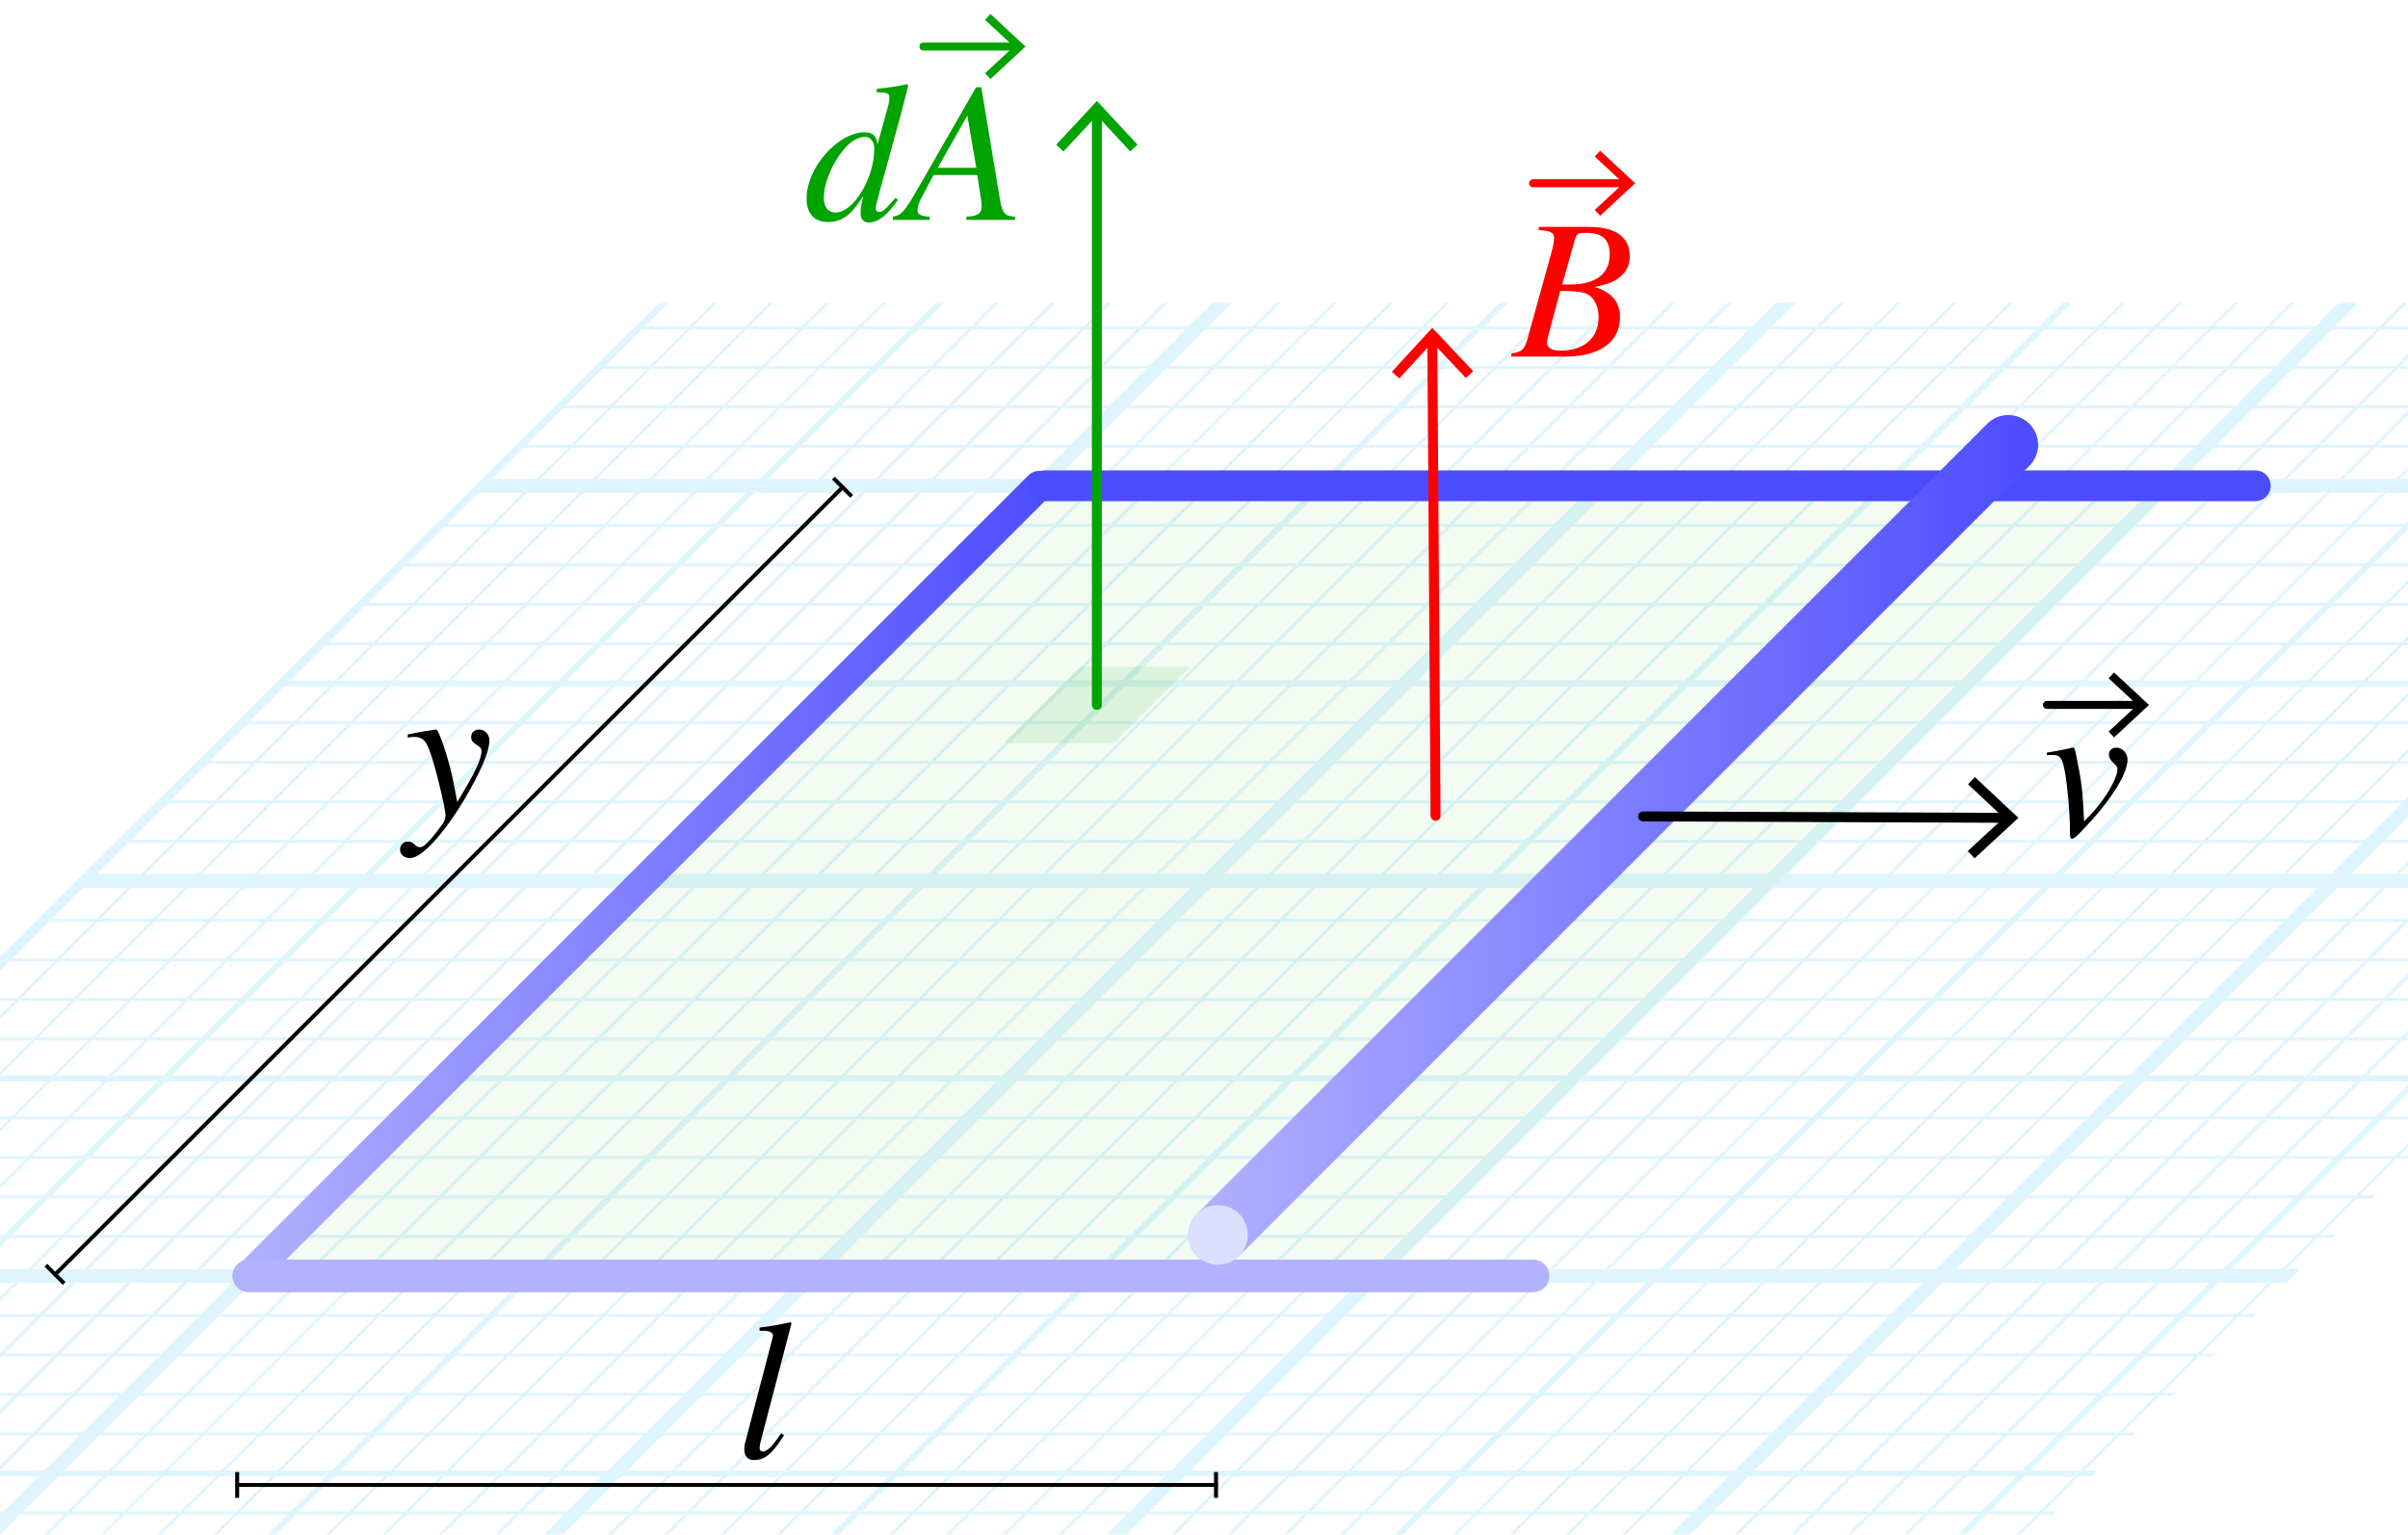 <?xml version="1.0" encoding="utf-8"?>
<!-- Generator: Adobe Illustrator 26.0.1, SVG Export Plug-In . SVG Version: 6.00 Build 0)  -->
<svg version="1.1" xmlns="http://www.w3.org/2000/svg" xmlns:xlink="http://www.w3.org/1999/xlink" x="0px" y="0px"
	 viewBox="0 0 121.147 77.227" enable-background="new 0 0 121.147 77.227" xml:space="preserve">
<g id="Graph_paper_slanted" opacity="0.5">
	<g id="Clipped_grid_00000003068028900943026870000011536296927355263674_">
		<defs>
			<polygon id="SVGID_1_" points="82.227,97.104 -49.356,97.104 33.191,15.239 164.773,15.239 			"/>
		</defs>
		<clipPath id="SVGID_00000143614902676653276510000003830419074350331581_">
			<use xlink:href="#SVGID_1_"  overflow="visible"/>
		</clipPath>
		
			<g id="Grid_00000142891597197125820610000009767860333217090727_" opacity="0.25" clip-path="url(#SVGID_00000143614902676653276510000003830419074350331581_)">
			<g id="Horizontal_1_mm_00000151508609497893311650000018408800186222605470_">
				
					<line fill="none" stroke="#00ABEB" stroke-width="0.15" stroke-miterlimit="10" x1="4.928" y1="-13.324" x2="231.769" y2="-13.324"/>
				
					<line fill="none" stroke="#00ABEB" stroke-width="0.15" stroke-miterlimit="10" x1="6.916" y1="-15.312" x2="233.757" y2="-15.312"/>
				
					<line fill="none" stroke="#00ABEB" stroke-width="0.15" stroke-miterlimit="10" x1="-112.361" y1="103.964" x2="114.48" y2="103.964"/>
				
					<line fill="none" stroke="#00ABEB" stroke-width="0.15" stroke-miterlimit="10" x1="-110.373" y1="101.976" x2="116.468" y2="101.976"/>
				
					<line fill="none" stroke="#00ABEB" stroke-width="0.15" stroke-miterlimit="10" x1="-108.385" y1="99.988" x2="118.456" y2="99.988"/>
				<line fill="none" stroke="#00ABEB" stroke-width="0.15" stroke-miterlimit="10" x1="-106.397" y1="98" x2="120.444" y2="98"/>
				
					<line fill="none" stroke="#00ABEB" stroke-width="0.15" stroke-miterlimit="10" x1="-104.409" y1="96.012" x2="122.432" y2="96.012"/>
				
					<line fill="none" stroke="#00ABEB" stroke-width="0.15" stroke-miterlimit="10" x1="-102.421" y1="94.025" x2="124.419" y2="94.025"/>
				
					<line fill="none" stroke="#00ABEB" stroke-width="0.15" stroke-miterlimit="10" x1="-100.433" y1="92.037" x2="126.407" y2="92.037"/>
				
					<line fill="none" stroke="#00ABEB" stroke-width="0.15" stroke-miterlimit="10" x1="-98.446" y1="90.049" x2="128.395" y2="90.049"/>
				
					<line fill="none" stroke="#00ABEB" stroke-width="0.15" stroke-miterlimit="10" x1="-96.457" y1="88.061" x2="130.384" y2="88.061"/>
				
					<line fill="none" stroke="#00ABEB" stroke-width="0.15" stroke-miterlimit="10" x1="-94.469" y1="86.072" x2="132.372" y2="86.072"/>
				
					<line fill="none" stroke="#00ABEB" stroke-width="0.15" stroke-miterlimit="10" x1="-92.482" y1="84.085" x2="134.359" y2="84.085"/>
				
					<line fill="none" stroke="#00ABEB" stroke-width="0.15" stroke-miterlimit="10" x1="-90.494" y1="82.097" x2="136.347" y2="82.097"/>
				
					<line fill="none" stroke="#00ABEB" stroke-width="0.15" stroke-miterlimit="10" x1="-88.505" y1="80.109" x2="138.335" y2="80.109"/>
				
					<line fill="none" stroke="#00ABEB" stroke-width="0.15" stroke-miterlimit="10" x1="-86.518" y1="78.121" x2="140.323" y2="78.121"/>
				
					<line fill="none" stroke="#00ABEB" stroke-width="0.15" stroke-miterlimit="10" x1="-84.53" y1="76.133" x2="142.311" y2="76.133"/>
				
					<line fill="none" stroke="#00ABEB" stroke-width="0.15" stroke-miterlimit="10" x1="-82.542" y1="74.145" x2="144.299" y2="74.145"/>
				
					<line fill="none" stroke="#00ABEB" stroke-width="0.15" stroke-miterlimit="10" x1="-80.554" y1="72.157" x2="146.287" y2="72.157"/>
				
					<line fill="none" stroke="#00ABEB" stroke-width="0.15" stroke-miterlimit="10" x1="-78.566" y1="70.169" x2="148.275" y2="70.169"/>
				
					<line fill="none" stroke="#00ABEB" stroke-width="0.15" stroke-miterlimit="10" x1="-76.578" y1="68.181" x2="150.263" y2="68.181"/>
				
					<line fill="none" stroke="#00ABEB" stroke-width="0.15" stroke-miterlimit="10" x1="-74.59" y1="66.194" x2="152.251" y2="66.194"/>
				
					<line fill="none" stroke="#00ABEB" stroke-width="0.15" stroke-miterlimit="10" x1="-72.602" y1="64.205" x2="154.239" y2="64.205"/>
				
					<line fill="none" stroke="#00ABEB" stroke-width="0.15" stroke-miterlimit="10" x1="-70.614" y1="62.217" x2="156.227" y2="62.217"/>
				
					<line fill="none" stroke="#00ABEB" stroke-width="0.15" stroke-miterlimit="10" x1="-68.626" y1="60.23" x2="158.215" y2="60.23"/>
				
					<line fill="none" stroke="#00ABEB" stroke-width="0.15" stroke-miterlimit="10" x1="-66.638" y1="58.241" x2="160.203" y2="58.241"/>
				
					<line fill="none" stroke="#00ABEB" stroke-width="0.15" stroke-miterlimit="10" x1="-64.65" y1="56.254" x2="162.19" y2="56.254"/>
				
					<line fill="none" stroke="#00ABEB" stroke-width="0.15" stroke-miterlimit="10" x1="-62.662" y1="54.266" x2="164.179" y2="54.266"/>
				
					<line fill="none" stroke="#00ABEB" stroke-width="0.15" stroke-miterlimit="10" x1="-60.674" y1="52.278" x2="166.167" y2="52.278"/>
				
					<line fill="none" stroke="#00ABEB" stroke-width="0.15" stroke-miterlimit="10" x1="-58.687" y1="50.29" x2="168.154" y2="50.29"/>
				
					<line fill="none" stroke="#00ABEB" stroke-width="0.15" stroke-miterlimit="10" x1="-56.699" y1="48.302" x2="170.142" y2="48.302"/>
				
					<line fill="none" stroke="#00ABEB" stroke-width="0.15" stroke-miterlimit="10" x1="-54.71" y1="46.314" x2="172.131" y2="46.314"/>
				
					<line fill="none" stroke="#00ABEB" stroke-width="0.15" stroke-miterlimit="10" x1="-52.723" y1="44.326" x2="174.118" y2="44.326"/>
				
					<line fill="none" stroke="#00ABEB" stroke-width="0.15" stroke-miterlimit="10" x1="-50.735" y1="42.338" x2="176.106" y2="42.338"/>
				
					<line fill="none" stroke="#00ABEB" stroke-width="0.15" stroke-miterlimit="10" x1="-48.747" y1="40.35" x2="178.094" y2="40.35"/>
				
					<line fill="none" stroke="#00ABEB" stroke-width="0.15" stroke-miterlimit="10" x1="-46.759" y1="38.363" x2="180.082" y2="38.363"/>
				
					<line fill="none" stroke="#00ABEB" stroke-width="0.15" stroke-miterlimit="10" x1="-44.771" y1="36.374" x2="182.07" y2="36.374"/>
				
					<line fill="none" stroke="#00ABEB" stroke-width="0.15" stroke-miterlimit="10" x1="-42.783" y1="34.386" x2="184.058" y2="34.386"/>
				
					<line fill="none" stroke="#00ABEB" stroke-width="0.15" stroke-miterlimit="10" x1="-40.795" y1="32.399" x2="186.046" y2="32.399"/>
				
					<line fill="none" stroke="#00ABEB" stroke-width="0.15" stroke-miterlimit="10" x1="-38.807" y1="30.411" x2="188.034" y2="30.411"/>
				
					<line fill="none" stroke="#00ABEB" stroke-width="0.15" stroke-miterlimit="10" x1="-36.819" y1="28.422" x2="190.022" y2="28.422"/>
				
					<line fill="none" stroke="#00ABEB" stroke-width="0.15" stroke-miterlimit="10" x1="-34.831" y1="26.435" x2="192.009" y2="26.435"/>
				
					<line fill="none" stroke="#00ABEB" stroke-width="0.15" stroke-miterlimit="10" x1="-32.843" y1="24.446" x2="193.998" y2="24.446"/>
				
					<line fill="none" stroke="#00ABEB" stroke-width="0.15" stroke-miterlimit="10" x1="-30.855" y1="22.459" x2="195.985" y2="22.459"/>
				
					<line fill="none" stroke="#00ABEB" stroke-width="0.15" stroke-miterlimit="10" x1="-28.867" y1="20.471" x2="197.974" y2="20.471"/>
				
					<line fill="none" stroke="#00ABEB" stroke-width="0.15" stroke-miterlimit="10" x1="-26.879" y1="18.483" x2="199.962" y2="18.483"/>
				
					<line fill="none" stroke="#00ABEB" stroke-width="0.15" stroke-miterlimit="10" x1="-24.892" y1="16.495" x2="201.949" y2="16.495"/>
				
					<line fill="none" stroke="#00ABEB" stroke-width="0.15" stroke-miterlimit="10" x1="-22.903" y1="14.507" x2="203.937" y2="14.507"/>
				
					<line fill="none" stroke="#00ABEB" stroke-width="0.15" stroke-miterlimit="10" x1="-20.915" y1="12.519" x2="205.926" y2="12.519"/>
				
					<line fill="none" stroke="#00ABEB" stroke-width="0.15" stroke-miterlimit="10" x1="-18.928" y1="10.531" x2="207.913" y2="10.531"/>
				
					<line fill="none" stroke="#00ABEB" stroke-width="0.15" stroke-miterlimit="10" x1="-16.94" y1="8.543" x2="209.901" y2="8.543"/>
				
					<line fill="none" stroke="#00ABEB" stroke-width="0.15" stroke-miterlimit="10" x1="-14.951" y1="6.555" x2="211.889" y2="6.555"/>
				
					<line fill="none" stroke="#00ABEB" stroke-width="0.15" stroke-miterlimit="10" x1="-12.964" y1="4.568" x2="213.877" y2="4.568"/>
				
					<line fill="none" stroke="#00ABEB" stroke-width="0.15" stroke-miterlimit="10" x1="-10.976" y1="2.58" x2="215.865" y2="2.58"/>
				
					<line fill="none" stroke="#00ABEB" stroke-width="0.15" stroke-miterlimit="10" x1="-8.988" y1="0.591" x2="217.853" y2="0.591"/>
				<line fill="none" stroke="#00ABEB" stroke-width="0.15" stroke-miterlimit="10" x1="-7" y1="-1.396" x2="219.841" y2="-1.396"/>
				
					<line fill="none" stroke="#00ABEB" stroke-width="0.15" stroke-miterlimit="10" x1="-5.012" y1="-3.385" x2="221.829" y2="-3.385"/>
				
					<line fill="none" stroke="#00ABEB" stroke-width="0.15" stroke-miterlimit="10" x1="-3.024" y1="-5.372" x2="223.817" y2="-5.372"/>
				
					<line fill="none" stroke="#00ABEB" stroke-width="0.15" stroke-miterlimit="10" x1="-1.036" y1="-7.36" x2="225.805" y2="-7.36"/>
				
					<line fill="none" stroke="#00ABEB" stroke-width="0.15" stroke-miterlimit="10" x1="0.952" y1="-9.348" x2="227.793" y2="-9.348"/>
				
					<line fill="none" stroke="#00ABEB" stroke-width="0.15" stroke-miterlimit="10" x1="2.94" y1="-11.336" x2="229.78" y2="-11.336"/>
			</g>
			<g id="Vertical_1_mm_00000181073523592228201180000012361058669048395659_">
				<g>
					
						<line fill="none" stroke="#00ABEB" stroke-width="0.15" stroke-miterlimit="10" x1="-112.276" y1="103.954" x2="7.044" y2="-15.365"/>
				</g>
				
					<line fill="none" stroke="#00ABEB" stroke-width="0.15" stroke-miterlimit="10" x1="-109.442" y1="103.954" x2="9.878" y2="-15.365"/>
				
					<line fill="none" stroke="#00ABEB" stroke-width="0.15" stroke-miterlimit="10" x1="-106.607" y1="103.954" x2="12.713" y2="-15.365"/>
				
					<line fill="none" stroke="#00ABEB" stroke-width="0.15" stroke-miterlimit="10" x1="-103.772" y1="103.954" x2="15.548" y2="-15.365"/>
				
					<line fill="none" stroke="#00ABEB" stroke-width="0.15" stroke-miterlimit="10" x1="-100.938" y1="103.954" x2="18.382" y2="-15.365"/>
				
					<line fill="none" stroke="#00ABEB" stroke-width="0.15" stroke-miterlimit="10" x1="-98.103" y1="103.954" x2="21.217" y2="-15.365"/>
				
					<line fill="none" stroke="#00ABEB" stroke-width="0.15" stroke-miterlimit="10" x1="-95.268" y1="103.954" x2="24.052" y2="-15.365"/>
				
					<line fill="none" stroke="#00ABEB" stroke-width="0.15" stroke-miterlimit="10" x1="-92.434" y1="103.954" x2="26.886" y2="-15.365"/>
				
					<line fill="none" stroke="#00ABEB" stroke-width="0.15" stroke-miterlimit="10" x1="-89.599" y1="103.954" x2="29.721" y2="-15.365"/>
				
					<line fill="none" stroke="#00ABEB" stroke-width="0.15" stroke-miterlimit="10" x1="-86.765" y1="103.954" x2="32.555" y2="-15.365"/>
				
					<line fill="none" stroke="#00ABEB" stroke-width="0.15" stroke-miterlimit="10" x1="-83.93" y1="103.954" x2="35.39" y2="-15.365"/>
				
					<line fill="none" stroke="#00ABEB" stroke-width="0.15" stroke-miterlimit="10" x1="-81.095" y1="103.954" x2="38.225" y2="-15.365"/>
				
					<line fill="none" stroke="#00ABEB" stroke-width="0.15" stroke-miterlimit="10" x1="-78.261" y1="103.954" x2="41.059" y2="-15.365"/>
				
					<line fill="none" stroke="#00ABEB" stroke-width="0.15" stroke-miterlimit="10" x1="-75.426" y1="103.954" x2="43.894" y2="-15.365"/>
				
					<line fill="none" stroke="#00ABEB" stroke-width="0.15" stroke-miterlimit="10" x1="-72.591" y1="103.954" x2="46.729" y2="-15.365"/>
				
					<line fill="none" stroke="#00ABEB" stroke-width="0.15" stroke-miterlimit="10" x1="-69.757" y1="103.954" x2="49.563" y2="-15.365"/>
				
					<line fill="none" stroke="#00ABEB" stroke-width="0.15" stroke-miterlimit="10" x1="-66.922" y1="103.954" x2="52.398" y2="-15.365"/>
				
					<line fill="none" stroke="#00ABEB" stroke-width="0.15" stroke-miterlimit="10" x1="-64.087" y1="103.954" x2="55.233" y2="-15.365"/>
				
					<line fill="none" stroke="#00ABEB" stroke-width="0.15" stroke-miterlimit="10" x1="-61.253" y1="103.954" x2="58.067" y2="-15.365"/>
				
					<line fill="none" stroke="#00ABEB" stroke-width="0.15" stroke-miterlimit="10" x1="-58.418" y1="103.954" x2="60.902" y2="-15.365"/>
				
					<line fill="none" stroke="#00ABEB" stroke-width="0.15" stroke-miterlimit="10" x1="-55.583" y1="103.954" x2="63.737" y2="-15.365"/>
				
					<line fill="none" stroke="#00ABEB" stroke-width="0.15" stroke-miterlimit="10" x1="-52.749" y1="103.954" x2="66.571" y2="-15.365"/>
				
					<line fill="none" stroke="#00ABEB" stroke-width="0.15" stroke-miterlimit="10" x1="-49.914" y1="103.954" x2="69.406" y2="-15.365"/>
				
					<line fill="none" stroke="#00ABEB" stroke-width="0.15" stroke-miterlimit="10" x1="-47.079" y1="103.954" x2="72.241" y2="-15.365"/>
				
					<line fill="none" stroke="#00ABEB" stroke-width="0.15" stroke-miterlimit="10" x1="-44.245" y1="103.954" x2="75.075" y2="-15.365"/>
				
					<line fill="none" stroke="#00ABEB" stroke-width="0.15" stroke-miterlimit="10" x1="-41.41" y1="103.954" x2="77.91" y2="-15.365"/>
				
					<line fill="none" stroke="#00ABEB" stroke-width="0.15" stroke-miterlimit="10" x1="-38.576" y1="103.954" x2="80.744" y2="-15.365"/>
				
					<line fill="none" stroke="#00ABEB" stroke-width="0.15" stroke-miterlimit="10" x1="-35.741" y1="103.954" x2="83.579" y2="-15.365"/>
				
					<line fill="none" stroke="#00ABEB" stroke-width="0.15" stroke-miterlimit="10" x1="-32.906" y1="103.954" x2="86.414" y2="-15.365"/>
				
					<line fill="none" stroke="#00ABEB" stroke-width="0.15" stroke-miterlimit="10" x1="-30.072" y1="103.954" x2="89.248" y2="-15.365"/>
				
					<line fill="none" stroke="#00ABEB" stroke-width="0.15" stroke-miterlimit="10" x1="-27.237" y1="103.954" x2="92.083" y2="-15.365"/>
				
					<line fill="none" stroke="#00ABEB" stroke-width="0.15" stroke-miterlimit="10" x1="-24.402" y1="103.954" x2="94.918" y2="-15.365"/>
				
					<line fill="none" stroke="#00ABEB" stroke-width="0.15" stroke-miterlimit="10" x1="-21.568" y1="103.954" x2="97.752" y2="-15.365"/>
				
					<line fill="none" stroke="#00ABEB" stroke-width="0.15" stroke-miterlimit="10" x1="-18.733" y1="103.954" x2="100.587" y2="-15.365"/>
				
					<line fill="none" stroke="#00ABEB" stroke-width="0.15" stroke-miterlimit="10" x1="-15.898" y1="103.954" x2="103.422" y2="-15.365"/>
				
					<line fill="none" stroke="#00ABEB" stroke-width="0.15" stroke-miterlimit="10" x1="-13.064" y1="103.954" x2="106.256" y2="-15.365"/>
				
					<line fill="none" stroke="#00ABEB" stroke-width="0.15" stroke-miterlimit="10" x1="-10.229" y1="103.954" x2="109.091" y2="-15.365"/>
				
					<line fill="none" stroke="#00ABEB" stroke-width="0.15" stroke-miterlimit="10" x1="-7.394" y1="103.954" x2="111.926" y2="-15.365"/>
				
					<line fill="none" stroke="#00ABEB" stroke-width="0.15" stroke-miterlimit="10" x1="-4.56" y1="103.954" x2="114.76" y2="-15.365"/>
				
					<line fill="none" stroke="#00ABEB" stroke-width="0.15" stroke-miterlimit="10" x1="-1.725" y1="103.954" x2="117.595" y2="-15.365"/>
				
					<line fill="none" stroke="#00ABEB" stroke-width="0.15" stroke-miterlimit="10" x1="1.109" y1="103.954" x2="120.429" y2="-15.365"/>
				
					<line fill="none" stroke="#00ABEB" stroke-width="0.15" stroke-miterlimit="10" x1="3.944" y1="103.954" x2="123.264" y2="-15.365"/>
				
					<line fill="none" stroke="#00ABEB" stroke-width="0.15" stroke-miterlimit="10" x1="6.779" y1="103.954" x2="126.099" y2="-15.365"/>
				
					<line fill="none" stroke="#00ABEB" stroke-width="0.15" stroke-miterlimit="10" x1="9.613" y1="103.954" x2="128.933" y2="-15.365"/>
				
					<line fill="none" stroke="#00ABEB" stroke-width="0.15" stroke-miterlimit="10" x1="12.448" y1="103.954" x2="131.768" y2="-15.365"/>
				
					<line fill="none" stroke="#00ABEB" stroke-width="0.15" stroke-miterlimit="10" x1="15.283" y1="103.954" x2="134.603" y2="-15.365"/>
				
					<line fill="none" stroke="#00ABEB" stroke-width="0.15" stroke-miterlimit="10" x1="18.117" y1="103.954" x2="137.437" y2="-15.365"/>
				
					<line fill="none" stroke="#00ABEB" stroke-width="0.15" stroke-miterlimit="10" x1="20.952" y1="103.954" x2="140.272" y2="-15.365"/>
				
					<line fill="none" stroke="#00ABEB" stroke-width="0.15" stroke-miterlimit="10" x1="23.787" y1="103.954" x2="143.107" y2="-15.365"/>
				
					<line fill="none" stroke="#00ABEB" stroke-width="0.15" stroke-miterlimit="10" x1="26.621" y1="103.954" x2="145.941" y2="-15.365"/>
				
					<line fill="none" stroke="#00ABEB" stroke-width="0.15" stroke-miterlimit="10" x1="29.456" y1="103.954" x2="148.776" y2="-15.365"/>
				
					<line fill="none" stroke="#00ABEB" stroke-width="0.15" stroke-miterlimit="10" x1="32.291" y1="103.954" x2="151.611" y2="-15.365"/>
				
					<line fill="none" stroke="#00ABEB" stroke-width="0.15" stroke-miterlimit="10" x1="35.125" y1="103.954" x2="154.445" y2="-15.365"/>
				
					<line fill="none" stroke="#00ABEB" stroke-width="0.15" stroke-miterlimit="10" x1="37.96" y1="103.954" x2="157.28" y2="-15.365"/>
				
					<line fill="none" stroke="#00ABEB" stroke-width="0.15" stroke-miterlimit="10" x1="40.795" y1="103.954" x2="160.115" y2="-15.365"/>
				
					<line fill="none" stroke="#00ABEB" stroke-width="0.15" stroke-miterlimit="10" x1="43.629" y1="103.954" x2="162.949" y2="-15.365"/>
				
					<line fill="none" stroke="#00ABEB" stroke-width="0.15" stroke-miterlimit="10" x1="46.464" y1="103.954" x2="165.784" y2="-15.365"/>
				
					<line fill="none" stroke="#00ABEB" stroke-width="0.15" stroke-miterlimit="10" x1="49.298" y1="103.954" x2="168.618" y2="-15.365"/>
				
					<line fill="none" stroke="#00ABEB" stroke-width="0.15" stroke-miterlimit="10" x1="52.133" y1="103.954" x2="171.453" y2="-15.365"/>
				
					<line fill="none" stroke="#00ABEB" stroke-width="0.15" stroke-miterlimit="10" x1="54.968" y1="103.954" x2="174.288" y2="-15.365"/>
				
					<line fill="none" stroke="#00ABEB" stroke-width="0.15" stroke-miterlimit="10" x1="57.802" y1="103.954" x2="177.122" y2="-15.365"/>
				
					<line fill="none" stroke="#00ABEB" stroke-width="0.15" stroke-miterlimit="10" x1="60.637" y1="103.954" x2="179.957" y2="-15.365"/>
				
					<line fill="none" stroke="#00ABEB" stroke-width="0.15" stroke-miterlimit="10" x1="63.472" y1="103.954" x2="182.792" y2="-15.365"/>
				
					<line fill="none" stroke="#00ABEB" stroke-width="0.15" stroke-miterlimit="10" x1="66.306" y1="103.954" x2="185.626" y2="-15.365"/>
				
					<line fill="none" stroke="#00ABEB" stroke-width="0.15" stroke-miterlimit="10" x1="69.141" y1="103.954" x2="188.461" y2="-15.365"/>
				
					<line fill="none" stroke="#00ABEB" stroke-width="0.15" stroke-miterlimit="10" x1="71.976" y1="103.954" x2="191.296" y2="-15.365"/>
				
					<line fill="none" stroke="#00ABEB" stroke-width="0.15" stroke-miterlimit="10" x1="74.81" y1="103.954" x2="194.13" y2="-15.365"/>
				
					<line fill="none" stroke="#00ABEB" stroke-width="0.15" stroke-miterlimit="10" x1="77.645" y1="103.954" x2="196.965" y2="-15.365"/>
				
					<line fill="none" stroke="#00ABEB" stroke-width="0.15" stroke-miterlimit="10" x1="80.48" y1="103.954" x2="199.8" y2="-15.365"/>
				
					<line fill="none" stroke="#00ABEB" stroke-width="0.15" stroke-miterlimit="10" x1="83.314" y1="103.954" x2="202.634" y2="-15.365"/>
				
					<line fill="none" stroke="#00ABEB" stroke-width="0.15" stroke-miterlimit="10" x1="86.149" y1="103.954" x2="205.469" y2="-15.365"/>
				
					<line fill="none" stroke="#00ABEB" stroke-width="0.15" stroke-miterlimit="10" x1="88.984" y1="103.954" x2="208.304" y2="-15.365"/>
				
					<line fill="none" stroke="#00ABEB" stroke-width="0.15" stroke-miterlimit="10" x1="91.818" y1="103.954" x2="211.138" y2="-15.365"/>
				
					<line fill="none" stroke="#00ABEB" stroke-width="0.15" stroke-miterlimit="10" x1="94.653" y1="103.954" x2="213.973" y2="-15.365"/>
				
					<line fill="none" stroke="#00ABEB" stroke-width="0.15" stroke-miterlimit="10" x1="97.487" y1="103.954" x2="216.807" y2="-15.365"/>
				
					<line fill="none" stroke="#00ABEB" stroke-width="0.15" stroke-miterlimit="10" x1="100.322" y1="103.954" x2="219.642" y2="-15.365"/>
				
					<line fill="none" stroke="#00ABEB" stroke-width="0.15" stroke-miterlimit="10" x1="103.157" y1="103.954" x2="222.477" y2="-15.365"/>
				
					<line fill="none" stroke="#00ABEB" stroke-width="0.15" stroke-miterlimit="10" x1="105.991" y1="103.954" x2="225.311" y2="-15.365"/>
				
					<line fill="none" stroke="#00ABEB" stroke-width="0.15" stroke-miterlimit="10" x1="108.826" y1="103.954" x2="228.146" y2="-15.365"/>
				
					<line fill="none" stroke="#00ABEB" stroke-width="0.15" stroke-miterlimit="10" x1="111.661" y1="103.954" x2="230.981" y2="-15.365"/>
				
					<line fill="none" stroke="#00ABEB" stroke-width="0.15" stroke-miterlimit="10" x1="114.495" y1="103.954" x2="233.815" y2="-15.365"/>
			</g>
			<g id="Horizontal_5_mm_00000011735556503592991880000008134099091165005186_">
				
					<line fill="none" stroke="#00ABEB" stroke-width="0.3" stroke-miterlimit="10" x1="-112.636" y1="103.964" x2="114.48" y2="103.964"/>
				
					<line fill="none" stroke="#00ABEB" stroke-width="0.3" stroke-miterlimit="10" x1="-102.696" y1="94.025" x2="124.419" y2="94.025"/>
				
					<line fill="none" stroke="#00ABEB" stroke-width="0.3" stroke-miterlimit="10" x1="-92.757" y1="84.085" x2="134.359" y2="84.085"/>
				
					<line fill="none" stroke="#00ABEB" stroke-width="0.3" stroke-miterlimit="10" x1="-82.816" y1="74.145" x2="144.299" y2="74.145"/>
				
					<line fill="none" stroke="#00ABEB" stroke-width="0.3" stroke-miterlimit="10" x1="-72.877" y1="64.205" x2="154.239" y2="64.205"/>
				
					<line fill="none" stroke="#00ABEB" stroke-width="0.3" stroke-miterlimit="10" x1="-62.937" y1="54.266" x2="164.179" y2="54.266"/>
				
					<line fill="none" stroke="#00ABEB" stroke-width="0.3" stroke-miterlimit="10" x1="-52.998" y1="44.326" x2="174.118" y2="44.326"/>
				
					<line fill="none" stroke="#00ABEB" stroke-width="0.3" stroke-miterlimit="10" x1="-43.058" y1="34.386" x2="184.058" y2="34.386"/>
				
					<line fill="none" stroke="#00ABEB" stroke-width="0.3" stroke-miterlimit="10" x1="-33.118" y1="24.446" x2="193.998" y2="24.446"/>
				
					<line fill="none" stroke="#00ABEB" stroke-width="0.3" stroke-miterlimit="10" x1="-23.178" y1="14.507" x2="203.937" y2="14.507"/>
				
					<line fill="none" stroke="#00ABEB" stroke-width="0.3" stroke-miterlimit="10" x1="-13.239" y1="4.568" x2="213.877" y2="4.568"/>
			</g>
			<g id="Vertical_5_mm_00000064346364918789686960000003233481195482251947_">
				
					<line fill="none" stroke="#00ABEB" stroke-width="0.3" stroke-miterlimit="10" x1="-112.276" y1="103.954" x2="7.237" y2="-15.558"/>
				
					<line fill="none" stroke="#00ABEB" stroke-width="0.3" stroke-miterlimit="10" x1="-98.103" y1="103.954" x2="21.41" y2="-15.558"/>
				
					<line fill="none" stroke="#00ABEB" stroke-width="0.3" stroke-miterlimit="10" x1="-83.93" y1="103.954" x2="35.583" y2="-15.558"/>
				
					<line fill="none" stroke="#00ABEB" stroke-width="0.3" stroke-miterlimit="10" x1="-69.757" y1="103.954" x2="49.756" y2="-15.558"/>
				
					<line fill="none" stroke="#00ABEB" stroke-width="0.3" stroke-miterlimit="10" x1="-55.583" y1="103.954" x2="63.93" y2="-15.558"/>
				
					<line fill="none" stroke="#00ABEB" stroke-width="0.3" stroke-miterlimit="10" x1="-41.41" y1="103.954" x2="78.103" y2="-15.558"/>
				
					<line fill="none" stroke="#00ABEB" stroke-width="0.3" stroke-miterlimit="10" x1="-27.237" y1="103.954" x2="92.276" y2="-15.558"/>
				
					<line fill="none" stroke="#00ABEB" stroke-width="0.3" stroke-miterlimit="10" x1="-13.064" y1="103.954" x2="106.449" y2="-15.558"/>
				
					<line fill="none" stroke="#00ABEB" stroke-width="0.3" stroke-miterlimit="10" x1="1.109" y1="103.954" x2="120.621" y2="-15.558"/>
				
					<line fill="none" stroke="#00ABEB" stroke-width="0.3" stroke-miterlimit="10" x1="15.283" y1="103.954" x2="134.796" y2="-15.558"/>
				
					<line fill="none" stroke="#00ABEB" stroke-width="0.3" stroke-miterlimit="10" x1="29.456" y1="103.954" x2="148.969" y2="-15.558"/>
				
					<line fill="none" stroke="#00ABEB" stroke-width="0.3" stroke-miterlimit="10" x1="43.629" y1="103.954" x2="163.141" y2="-15.558"/>
				
					<line fill="none" stroke="#00ABEB" stroke-width="0.3" stroke-miterlimit="10" x1="57.802" y1="103.954" x2="177.315" y2="-15.558"/>
				
					<line fill="none" stroke="#00ABEB" stroke-width="0.3" stroke-miterlimit="10" x1="71.976" y1="103.954" x2="191.489" y2="-15.558"/>
				
					<line fill="none" stroke="#00ABEB" stroke-width="0.3" stroke-miterlimit="10" x1="86.149" y1="103.954" x2="205.662" y2="-15.558"/>
				
					<line fill="none" stroke="#00ABEB" stroke-width="0.3" stroke-miterlimit="10" x1="100.322" y1="103.954" x2="219.835" y2="-15.558"/>
				
					<line fill="none" stroke="#00ABEB" stroke-width="0.3" stroke-miterlimit="10" x1="114.495" y1="103.954" x2="234.008" y2="-15.558"/>
			</g>
			<g id="Horizontal_10_mm_00000163045836177147705350000008480455355013810362_">
				
					<line id="_x31_9_00000057116790517712807720000015084113881736219806_" fill="none" stroke="#00ABEB" stroke-width="0.7" stroke-miterlimit="10" x1="-112.636" y1="103.964" x2="114.48" y2="103.964"/>
				
					<line id="_x32_0_00000024685878617286333290000013167547815532084100_" fill="none" stroke="#00ABEB" stroke-width="0.7" stroke-miterlimit="10" x1="-92.757" y1="84.085" x2="134.359" y2="84.085"/>
				
					<line id="_x32_1_00000138564813020868535020000012777939180148238773_" fill="none" stroke="#00ABEB" stroke-width="0.7" stroke-miterlimit="10" x1="-72.877" y1="64.205" x2="154.239" y2="64.205"/>
				
					<line id="_x32_2_00000052807586205252870140000014502512662559454639_" fill="none" stroke="#00ABEB" stroke-width="0.7" stroke-miterlimit="10" x1="-52.998" y1="44.326" x2="174.118" y2="44.326"/>
				
					<line id="_x32_3_00000051376893246677475670000009295515732899575694_" fill="none" stroke="#00ABEB" stroke-width="0.7" stroke-miterlimit="10" x1="-33.118" y1="24.446" x2="193.998" y2="24.446"/>
				
					<line id="_x32_4_00000099657911357833521510000007853591198542098087_" fill="none" stroke="#00ABEB" stroke-width="0.7" stroke-miterlimit="10" x1="-13.239" y1="4.568" x2="213.877" y2="4.568"/>
				
					<line id="_x32_5_00000155127691660191171140000008292164438978366870_" fill="none" stroke="#00ABEB" stroke-width="0.7" stroke-miterlimit="10" x1="6.641" y1="-15.312" x2="233.757" y2="-15.312"/>
			</g>
			<g id="Vertical_10_mm_00000134969164297783457920000010833503864539426239_">
				
					<line id="_x30__00000151539528360119995570000005083818057555393183_" fill="none" stroke="#00ABEB" stroke-width="0.7" stroke-miterlimit="10" x1="-112.276" y1="103.954" x2="7.237" y2="-15.558"/>
				
					<line id="_x31__00000021823889366233599640000011971139016478256513_" fill="none" stroke="#00ABEB" stroke-width="0.7" stroke-miterlimit="10" x1="-83.93" y1="103.954" x2="35.583" y2="-15.558"/>
				
					<line id="_x32__00000071550223824624162640000006130814236846722696_" fill="none" stroke="#00ABEB" stroke-width="0.7" stroke-miterlimit="10" x1="-55.583" y1="103.954" x2="63.93" y2="-15.558"/>
				
					<line id="_x33__00000042015976804734918030000005045165563697445304_" fill="none" stroke="#00ABEB" stroke-width="0.7" stroke-miterlimit="10" x1="-27.237" y1="103.954" x2="92.276" y2="-15.558"/>
				
					<line id="_x34__00000081637789328126233800000002486991317463304126_" fill="none" stroke="#00ABEB" stroke-width="0.7" stroke-miterlimit="10" x1="1.109" y1="103.954" x2="120.621" y2="-15.558"/>
				
					<line id="_x35__00000051353690731882489090000004794744233340785543_" fill="none" stroke="#00ABEB" stroke-width="0.7" stroke-miterlimit="10" x1="29.456" y1="103.954" x2="148.969" y2="-15.558"/>
				
					<line id="_x36__00000011745311307505536660000010485558803267122343_" fill="none" stroke="#00ABEB" stroke-width="0.7" stroke-miterlimit="10" x1="57.802" y1="103.954" x2="177.315" y2="-15.558"/>
				
					<line id="_x37__00000045602144989735358580000003937589459941247142_" fill="none" stroke="#00ABEB" stroke-width="0.7" stroke-miterlimit="10" x1="86.149" y1="103.954" x2="205.662" y2="-15.558"/>
				
					<line id="_x38__00000047029857857898873560000014194396358708286345_" fill="none" stroke="#00ABEB" stroke-width="0.7" stroke-miterlimit="10" x1="114.495" y1="103.954" x2="234.008" y2="-15.558"/>
			</g>
		</g>
	</g>
</g>
<g id="base">
	<polygon opacity="0.05" fill="#00A300" points="72.307,24.446 89.085,24.446 109.12,24.446 109.357,24.446 69.597,64.205 
		69.205,64.205 12.512,64.205 52.271,24.446 	"/>
	
		<linearGradient id="SVGID_00000098210828727063637380000012423958810517153184_" gradientUnits="userSpaceOnUse" x1="11.762" y1="44.326" x2="53.022" y2="44.326">
		<stop  offset="0" style="stop-color:#B2B2FF"/>
		<stop  offset="1" style="stop-color:#4C4CFF"/>
	</linearGradient>
	
		<line fill="none" stroke="url(#SVGID_00000098210828727063637380000012423958810517153184_)" stroke-width="1.5" stroke-linecap="round" stroke-linejoin="round" stroke-miterlimit="10" x1="12.512" y1="64.205" x2="52.272" y2="24.446"/>
	
		<line fill="none" stroke="#4C4CFF" stroke-width="1.549" stroke-linecap="round" stroke-linejoin="round" stroke-miterlimit="10" x1="52.559" y1="24.446" x2="113.466" y2="24.446"/>
	
		<linearGradient id="SVGID_00000027571354021066043130000016764062958405414808_" gradientUnits="userSpaceOnUse" x1="59.778" y1="42.265" x2="102.537" y2="42.265">
		<stop  offset="0" style="stop-color:#B2B2FF"/>
		<stop  offset="1" style="stop-color:#4C4CFF"/>
	</linearGradient>
	
		<line fill="none" stroke="url(#SVGID_00000027571354021066043130000016764062958405414808_)" stroke-width="3" stroke-linecap="round" stroke-linejoin="round" stroke-miterlimit="10" x1="101.037" y1="22.385" x2="61.278" y2="62.144"/>
	
		<line fill="none" stroke="#B2B2FF" stroke-width="1.644" stroke-linecap="round" stroke-linejoin="round" stroke-miterlimit="10" x1="77.128" y1="64.205" x2="12.512" y2="64.205"/>
	
		<line display="none" fill="none" stroke="#000000" stroke-linecap="round" stroke-linejoin="round" stroke-miterlimit="10" x1="72.307" y1="24.446" x2="84.234" y2="12.519"/>
	
		<polygon display="none" fill="none" stroke="#000000" stroke-linecap="round" stroke-linejoin="round" stroke-miterlimit="10" points="
		72.307,24.446 89.085,24.446 109.12,24.446 109.357,24.446 69.597,64.205 69.205,64.205 12.512,64.205 52.271,24.446 	"/>
	
		<line display="none" fill="none" stroke="#000000" stroke-linecap="round" stroke-linejoin="round" stroke-miterlimit="10" x1="101.012" y1="12.519" x2="89.085" y2="24.446"/>
	<g display="none">
		<g display="inline">
			
				<line fill="none" stroke="#000000" stroke-width="0.7" stroke-linecap="round" stroke-linejoin="round" x1="81.175" y1="15.592" x2="76.882" y2="19.885"/>
			<g>
				<polygon points="76.497,16.221 77.197,16.246 77.071,19.695 80.521,19.569 80.546,20.269 76.344,20.422 				"/>
			</g>
		</g>
	</g>
	<g display="none">
		<g display="inline">
			
				<line fill="none" stroke="#000000" stroke-width="0.7" stroke-linecap="round" stroke-linejoin="round" x1="97.464" y1="16.129" x2="93.171" y2="20.422"/>
			<g>
				<polygon points="93.8,15.745 93.825,16.445 97.274,16.318 97.148,19.768 97.848,19.793 98.001,15.592 				"/>
			</g>
		</g>
	</g>
	<g display="none">
		<g display="inline">
			
				<line fill="none" stroke="#0000FF" stroke-width="0.5" stroke-linecap="round" stroke-linejoin="round" x1="117.085" y1="24.341" x2="136.254" y2="24.341"/>
			<g>
				<polygon fill="#0000FF" points="118.741,26.386 119.082,26.02 117.276,24.342 119.082,22.663 118.741,22.297 116.542,24.342 
									"/>
			</g>
		</g>
	</g>
	<g display="none">
		<g display="inline">
			
				<line fill="none" stroke="#0000FF" stroke-width="0.5" stroke-linecap="round" stroke-linejoin="round" x1="97.089" y1="44.337" x2="116.258" y2="44.337"/>
			<g>
				<polygon fill="#0000FF" points="98.745,46.382 99.086,46.016 97.28,44.338 99.086,42.659 98.745,42.293 96.546,44.338 				"/>
			</g>
		</g>
	</g>
	<g display="none">
		<g display="inline">
			
				<line fill="none" stroke="#0000FF" stroke-width="0.5" stroke-linecap="round" stroke-linejoin="round" x1="77.211" y1="64.215" x2="96.381" y2="64.215"/>
			<g>
				<polygon fill="#0000FF" points="78.868,66.26 79.209,65.893 77.403,64.215 79.209,62.536 78.868,62.17 76.669,64.215 				"/>
			</g>
		</g>
	</g>
	<g display="none">
		<g display="inline">
			
				<line fill="none" stroke="#0000FF" stroke-width="0.5" stroke-linecap="round" stroke-linejoin="round" x1="87.316" y1="54.11" x2="106.485" y2="54.11"/>
			<g>
				<polygon fill="#0000FF" points="88.972,56.155 89.313,55.789 87.507,54.111 89.313,52.432 88.972,52.066 86.773,54.111 				"/>
			</g>
		</g>
	</g>
	<g display="none">
		<g display="inline">
			
				<line fill="none" stroke="#0000FF" stroke-width="0.5" stroke-linecap="round" stroke-linejoin="round" x1="107.056" y1="34.37" x2="126.226" y2="34.37"/>
			<g>
				<polygon fill="#0000FF" points="108.713,36.415 109.054,36.048 107.248,34.37 109.054,32.691 108.713,32.325 106.514,34.37 				
					"/>
			</g>
		</g>
	</g>
	<g>
		<path fill="#FF0000" d="M79.915,11.418c1.389,0,2.079,0.51,2.079,1.499c0,0.54-0.28,0.89-0.64,1.129
			c-0.31,0.21-0.68,0.3-1.109,0.39v0.01c0.859,0.26,1.259,0.79,1.259,1.499c0,1.339-1.129,1.999-2.749,1.999h-2.719v-0.16
			c0.55-0.08,0.66-0.18,0.83-0.799l1.209-4.357c0.07-0.25,0.11-0.49,0.11-0.64c0-0.29-0.14-0.36-0.77-0.41v-0.16H79.915z
			 M78.176,15.826c-0.2,0.759-0.35,1.269-0.35,1.399c0,0.28,0.25,0.42,0.67,0.42c1.149,0,1.929-0.59,1.929-1.699
			c0-0.62-0.29-1.059-0.669-1.189c-0.2-0.07-0.63-0.12-1.259-0.12L78.176,15.826z M78.975,14.317c1.309,0,2.009-0.53,2.009-1.519
			c0-0.74-0.36-1.08-1.169-1.08c-0.39,0-0.49,0-0.589,0.36l-0.63,2.239H78.975z"/>
	</g>
	<g>
		<g>
			
				<line fill="none" stroke="#FF0000" stroke-width="0.4" stroke-linecap="round" stroke-linejoin="round" x1="77.128" y1="9.221" x2="81.83" y2="9.221"/>
			<g>
				<polygon fill="#FF0000" points="80.505,10.857 80.232,10.564 81.676,9.221 80.232,7.878 80.505,7.585 82.264,9.221 				"/>
			</g>
		</g>
	</g>
	<g display="none">
		<g display="inline">
			
				<line fill="none" stroke="#00A300" stroke-width="0.1" stroke-miterlimit="10" x1="33.031" y1="44.232" x2="34.531" y2="44.232"/>
			
				<line fill="none" stroke="#00A300" stroke-width="0.1" stroke-miterlimit="10" stroke-dasharray="3.131,3.131" x1="37.662" y1="44.232" x2="86.195" y2="44.232"/>
			
				<line fill="none" stroke="#00A300" stroke-width="0.1" stroke-miterlimit="10" x1="87.761" y1="44.232" x2="89.261" y2="44.232"/>
		</g>
	</g>
	<g display="none">
		<g display="inline">
			
				<line fill="none" stroke="#FF0000" stroke-width="0.5" stroke-linecap="round" stroke-linejoin="round" x1="89.084" y1="44.326" x2="89.084" y2="28.205"/>
			<g>
				<polygon fill="#FF0000" points="91.129,29.862 90.763,30.203 89.085,28.397 87.406,30.203 87.04,29.862 89.085,27.663 				"/>
			</g>
		</g>
	</g>
	<g display="none">
		<path display="inline" fill="#FF0000" d="M84.798,32.89l-0.21-0.02c0.03-0.22,0.03-0.27,0.03-0.33c0-0.73-0.23-0.86-1.989-0.86
			c-0.46,0-0.61,0.06-0.68,0.32l-0.64,2.269c1.679-0.02,1.709-0.04,2.159-0.939l0.18,0.05l-0.759,2.349l-0.17-0.05
			c0.06-0.31,0.08-0.45,0.08-0.61c0-0.399-0.28-0.439-0.75-0.439c-0.22,0-0.459-0.01-0.829-0.03l-0.59,2.129
			c-0.07,0.25-0.14,0.45-0.14,0.6c0,0.24,0.18,0.35,0.77,0.39v0.16h-2.508v-0.16c0.58-0.04,0.68-0.26,0.83-0.779l1.229-4.417
			c0.07-0.25,0.1-0.45,0.1-0.61c0-0.28-0.1-0.34-0.76-0.4v-0.16h4.967L84.798,32.89z"/>
	</g>
	<g display="none">
		<g display="inline">
			
				<line fill="none" stroke="#FF0000" stroke-width="0.4" stroke-linecap="round" stroke-linejoin="round" x1="80.401" y1="29.153" x2="85.103" y2="29.153"/>
			<g>
				<polygon fill="#FF0000" points="83.778,30.789 83.505,30.496 84.949,29.154 83.505,27.811 83.778,27.518 85.537,29.154 				"/>
			</g>
		</g>
	</g>
	<g>
		<g>
			
				<line fill="none" stroke="#00A300" stroke-width="0.5" stroke-linecap="round" stroke-linejoin="round" x1="55.184" y1="35.473" x2="55.184" y2="5.622"/>
			<g>
				<polygon fill="#00A300" points="57.229,7.279 56.863,7.62 55.185,5.814 53.506,7.62 53.14,7.279 55.185,5.08 				"/>
			</g>
		</g>
	</g>
	<g display="none">
		<path display="inline" fill="#FF0000" d="M42.711,51.567l-0.21-0.02c0.03-0.22,0.03-0.27,0.03-0.33c0-0.73-0.23-0.86-1.989-0.86
			c-0.46,0-0.61,0.06-0.68,0.32l-0.64,2.269c1.679-0.02,1.709-0.04,2.159-0.939l0.18,0.05l-0.759,2.349l-0.17-0.05
			c0.06-0.31,0.08-0.45,0.08-0.61c0-0.399-0.28-0.439-0.75-0.439c-0.22,0-0.459-0.01-0.829-0.03l-0.59,2.129
			c-0.07,0.25-0.14,0.45-0.14,0.6c0,0.24,0.18,0.35,0.77,0.39v0.16h-2.508v-0.16c0.58-0.04,0.68-0.26,0.83-0.779l1.229-4.417
			c0.07-0.25,0.1-0.45,0.1-0.61c0-0.28-0.1-0.34-0.76-0.4v-0.16h4.967L42.711,51.567z"/>
	</g>
	<g display="none">
		<g display="inline">
			
				<line fill="none" stroke="#FF0000" stroke-width="0.4" stroke-linecap="round" stroke-linejoin="round" x1="38.314" y1="47.831" x2="43.016" y2="47.831"/>
			<g>
				<polygon fill="#FF0000" points="41.691,49.467 41.418,49.174 42.863,47.831 41.418,46.488 41.691,46.195 43.45,47.831 				"/>
			</g>
		</g>
	</g>
	<g display="none">
		<path display="inline" fill="#FF00FF" d="M86.029,10.564v-0.19c0.36,0,0.43-0.02,0.55-0.09c0.08-0.04,0.14-0.15,0.14-0.24
			c0-0.15-0.07-0.42-0.19-0.7l-0.41-0.939h-2.619l-0.459,1.139c-0.05,0.13-0.09,0.3-0.09,0.42c0,0.31,0.22,0.41,0.7,0.41v0.19
			h-1.989v-0.19c0.58-0.06,0.669-0.27,1.259-1.669l2.059-4.877h0.2l2.458,5.627c0.28,0.649,0.42,0.859,0.939,0.919v0.19H86.029z
			 M84.82,5.248L83.67,7.996h2.309L84.82,5.248z"/>
	</g>
	<g display="none">
		<path display="inline" fill="#FF00FF" d="M103.612,7.086c0.66,0.11,0.929,0.29,1.219,0.55c0.32,0.29,0.49,0.709,0.49,1.149
			c0,1.109-0.939,1.779-2.389,1.779h-3.368v-0.19c0.79-0.02,0.959-0.18,0.959-0.939V5.067c0-0.79-0.15-0.879-0.959-0.929v-0.19
			h2.798c1.729,0,2.619,0.609,2.619,1.669c0,0.41-0.16,0.819-0.41,1.04c-0.24,0.21-0.44,0.29-0.959,0.419V7.086z M102.462,6.906
			c1.009,0,1.499-0.41,1.499-1.239c0-0.839-0.58-1.349-1.769-1.349h-0.41c-0.17,0-0.24,0.09-0.24,0.32v2.269H102.462z
			 M101.543,9.745c0,0.34,0.16,0.45,0.62,0.45c0.839,0,1.189-0.04,1.629-0.43c0.25-0.22,0.38-0.56,0.38-0.989
			c0-0.479-0.14-0.85-0.47-1.069c-0.6-0.4-0.979-0.36-2.159-0.4V9.745z"/>
	</g>
	<g>
		<g>
			
				<line fill="none" stroke="#FF0000" stroke-width="0.5" stroke-linecap="round" stroke-linejoin="round" x1="72.223" y1="41.051" x2="72.059" y2="17.038"/>
			<g>
				<polygon fill="#FF0000" points="74.116,18.68 73.752,19.024 72.061,17.229 70.395,19.047 70.026,18.708 72.056,16.495 				"/>
			</g>
		</g>
	</g>
	<g>
		<path fill="#00A300" d="M45.696,4.299l-0.39,1.519l-0.6,2.189c-0.31,1.139-0.65,2.298-0.65,2.458c0,0.12,0.05,0.2,0.18,0.2
			c0.17,0,0.28-0.09,0.819-0.709l0.12,0.1c-0.49,0.729-0.97,1.139-1.469,1.139c-0.26,0-0.41-0.18-0.41-0.45
			c0-0.23,0.02-0.39,0.13-0.89c-0.59,0.99-1.1,1.319-1.779,1.319c-0.649,0-1.069-0.41-1.069-1.169c0-1.619,1.619-3.348,2.918-3.348
			c0.42,0,0.59,0.19,0.649,0.58h0.01l0.45-1.629c0.15-0.53,0.14-0.57,0.14-0.709c0-0.21-0.09-0.24-0.64-0.26v-0.17
			c0.64-0.06,0.999-0.12,1.529-0.23L45.696,4.299z M43.517,6.887c-0.28,0-0.63,0.17-0.91,0.46c-0.66,0.699-1.159,1.789-1.159,2.618
			c0,0.46,0.23,0.73,0.58,0.73c0.919,0,1.959-1.719,1.959-3.238C43.987,7.097,43.747,6.887,43.517,6.887z"/>
		<path fill="#00A300" d="M48.617,11.065v-0.16c0.629-0.03,0.77-0.189,0.77-0.529c0-0.08-0.01-0.17-0.02-0.26l-0.2-1.309h-2.199
			l-0.589,1.109c-0.14,0.26-0.22,0.5-0.22,0.66c0,0.19,0.15,0.31,0.62,0.33v0.16h-1.859v-0.16c0.46-0.09,0.59-0.26,1.339-1.559
			l2.849-4.957h0.26l0.919,5.527c0.14,0.839,0.25,0.95,0.779,0.989v0.16H48.617z M48.667,5.818l-1.489,2.628h1.939L48.667,5.818z"/>
	</g>
	<g>
		<g>
			
				<line fill="none" stroke="#00A300" stroke-width="0.4" stroke-linecap="round" stroke-linejoin="round" x1="46.455" y1="2.341" x2="51.157" y2="2.341"/>
			<g>
				<polygon fill="#00A300" points="49.832,3.977 49.559,3.684 51.004,2.342 49.559,0.999 49.832,0.706 51.591,2.342 				"/>
			</g>
		</g>
	</g>
	<g display="none">
		<g display="inline">
			<line fill="none" stroke="#00A300" stroke-width="0.2" stroke-miterlimit="10" x1="93.821" y1="11.244" x2="92.76" y2="12.305"/>
			
				<line fill="none" stroke="#00A300" stroke-width="0.2" stroke-miterlimit="10" stroke-dasharray="2.932,2.932" x1="90.687" y1="14.378" x2="33.664" y2="71.401"/>
			
				<line fill="none" stroke="#00A300" stroke-width="0.2" stroke-miterlimit="10" x1="32.627" y1="72.437" x2="31.567" y2="73.498"/>
		</g>
	</g>
	<polygon opacity="0.1" fill="#00A300" points="56.288,33.542 57.918,33.542 59.864,33.542 59.887,33.542 56.025,37.405 
		55.987,37.405 50.479,37.405 54.342,33.542 	"/>
	<circle fill="#DEDEFF" cx="61.278" cy="62.144" r="1.5"/>
	<g>
		<g>
			
				<line fill="none" stroke="#000000" stroke-width="0.5" stroke-linecap="round" stroke-linejoin="round" x1="82.664" y1="41.083" x2="101.006" y2="41.154"/>
			<g>
				<polygon points="99.341,43.192 99.001,42.825 100.814,41.154 99.014,39.468 99.357,39.103 101.548,41.157 				"/>
			</g>
		</g>
	</g>
	<g>
		<path d="M105.16,41.012c0.719-0.739,1.369-1.839,1.369-2.309c0-0.1-0.05-0.17-0.18-0.29c-0.18-0.16-0.25-0.29-0.25-0.45
			c0-0.21,0.17-0.34,0.379-0.34c0.33,0,0.56,0.32,0.56,0.59c0,0.43-0.28,1.009-0.63,1.549c-0.45,0.699-1.009,1.339-1.189,1.529
			c-0.549,0.59-0.819,0.919-0.989,0.919c-0.06,0-0.09-0.1-0.09-0.27v-0.24c0-0.69-0.11-2.019-0.24-2.779
			c-0.13-0.759-0.24-0.929-0.609-0.929c-0.1,0-0.2,0-0.31,0.01v-0.13c0.45-0.07,0.8-0.14,1.12-0.21c0.08-0.03,0.15-0.04,0.2-0.04
			c0.09,0,0.09,0.06,0.3,1.14c0.13,0.669,0.19,1.219,0.25,2.568L105.16,41.012z"/>
	</g>
	<g>
		<g>
			
				<line fill="none" stroke="#000000" stroke-width="0.4" stroke-linecap="round" stroke-linejoin="round" x1="102.981" y1="35.473" x2="107.683" y2="35.473"/>
			<g>
				<polygon points="106.358,37.109 106.085,36.816 107.529,35.474 106.085,34.131 106.358,33.838 108.117,35.474 				"/>
			</g>
		</g>
	</g>
	<g>
		<g>
			
				<line fill="none" stroke="#000000" stroke-width="0.2" stroke-linecap="round" stroke-linejoin="round" x1="2.777" y1="64.135" x2="42.395" y2="24.517"/>
			<g>
				<rect x="2.677" y="63.485" transform="matrix(0.707 -0.707 0.707 0.707 -44.537 20.748)" width="0.2" height="1.3"/>
			</g>
			<g>
				<rect x="42.295" y="23.867" transform="matrix(0.707 -0.707 0.707 0.707 -4.919 37.158)" width="0.2" height="1.3"/>
			</g>
		</g>
	</g>
	<g>
		<path d="M23.005,40.36c0.85-1.409,1.219-2.128,1.219-2.568c0-0.14-0.07-0.2-0.26-0.32c-0.2-0.13-0.26-0.23-0.26-0.39
			c0-0.22,0.17-0.37,0.399-0.37c0.3,0,0.52,0.25,0.52,0.55c0,0.57-0.48,1.669-1.31,3.048c-1.039,1.719-2.109,2.869-2.678,2.869
			c-0.3,0-0.51-0.17-0.51-0.43c0-0.22,0.17-0.399,0.39-0.399c0.35,0,0.35,0.28,0.61,0.28c0.13,0,0.25-0.08,0.479-0.33
			c0.18-0.19,0.63-0.779,0.709-0.909c0.06-0.12,0.1-0.24,0.1-0.35c0-0.399-0.55-2.639-0.819-3.318c-0.19-0.49-0.37-0.64-0.77-0.64
			c-0.11,0-0.2,0.01-0.31,0.04v-0.169c0.11-0.02,0.22-0.04,0.32-0.06c0.2-0.04,0.53-0.1,1.069-0.18h0.04
			c0.15,0,0.68,1.659,0.85,2.549L23.005,40.36z"/>
	</g>
	<g>
		<g>
			
				<line fill="none" stroke="#000000" stroke-width="0.2" stroke-linecap="round" stroke-linejoin="round" x1="11.932" y1="74.725" x2="61.178" y2="74.725"/>
			<g>
				<rect x="11.832" y="74.075" width="0.2" height="1.3"/>
			</g>
			<g>
				<rect x="61.078" y="74.075" width="0.2" height="1.3"/>
			</g>
		</g>
	</g>
	<g>
		<path d="M38.295,72.432c-0.05,0.18-0.08,0.35-0.08,0.43c0,0.12,0.07,0.18,0.17,0.18c0.15,0,0.38-0.16,0.67-0.57l0.25-0.35
			l0.14,0.1c-0.6,0.949-0.97,1.249-1.509,1.249c-0.32,0-0.49-0.19-0.49-0.56c0-0.08,0.01-0.2,0.04-0.3l1.369-5.237
			c0.03-0.1,0.03-0.16,0.03-0.19c0-0.12-0.17-0.22-0.49-0.22h-0.18v-0.16c0.59-0.07,0.959-0.14,1.549-0.27l0.06,0.05L38.295,72.432z
			"/>
	</g>
</g>
<g id="two" display="none">
	<g display="inline">
		<g>
			
				<line fill="none" stroke="#B2B2FF" stroke-linecap="round" stroke-linejoin="round" x1="46.865" y1="64.205" x2="41.119" y2="64.205"/>
			<g>
				<polygon fill="#B2B2FF" points="44.432,60.116 45.114,60.848 41.502,64.204 45.114,67.562 44.432,68.294 40.034,64.204 				"/>
			</g>
		</g>
	</g>
	<g display="inline">
		<g>
			
				<line fill="none" stroke="#4C4CFF" stroke-linecap="round" stroke-linejoin="round" x1="81.739" y1="24.446" x2="86.702" y2="24.446"/>
			<g>
				<polygon fill="#4C4CFF" points="83.388,28.536 82.706,27.804 86.318,24.447 82.706,21.09 83.388,20.358 87.786,24.447 				"/>
			</g>
		</g>
	</g>
	<g display="inline">
		<g>
			
				<line fill="none" stroke="#FF8000" stroke-width="0.5" stroke-linecap="round" stroke-linejoin="round" x1="52.877" y1="53.926" x2="52.877" y2="78.395"/>
			<g>
				<polygon fill="#FF8000" points="50.832,76.738 51.198,76.397 52.876,78.203 54.555,76.397 54.921,76.738 52.876,78.937 				"/>
			</g>
		</g>
	</g>
	<g display="inline">
		<path fill="#4C4CFF" d="M93.002,15.093c-0.56,0.07-0.649,0.16-0.819,0.77l-1.2,4.288c-0.09,0.32-0.15,0.56-0.15,0.759
			c0,0.28,0.12,0.32,0.69,0.39v0.16h-2.439V21.3c0.55-0.1,0.69-0.189,0.84-0.75l1.199-4.407c0.07-0.25,0.13-0.46,0.13-0.62
			c0-0.25-0.16-0.4-0.72-0.43v-0.16h2.469V15.093z"/>
	</g>
	<g display="inline">
		<path fill="#FF8000" d="M60.249,69.005c1.389,0,2.079,0.51,2.079,1.499c0,0.54-0.28,0.89-0.64,1.129
			c-0.31,0.21-0.68,0.3-1.109,0.39v0.01c0.859,0.26,1.259,0.79,1.259,1.499c0,1.339-1.129,1.999-2.749,1.999h-2.719v-0.16
			c0.55-0.08,0.66-0.18,0.83-0.799l1.209-4.357c0.07-0.25,0.11-0.49,0.11-0.64c0-0.29-0.14-0.36-0.77-0.41v-0.16H60.249z
			 M58.51,73.413c-0.2,0.759-0.35,1.269-0.35,1.399c0,0.28,0.25,0.42,0.67,0.42c1.149,0,1.929-0.59,1.929-1.699
			c0-0.62-0.29-1.059-0.669-1.189c-0.2-0.07-0.63-0.12-1.259-0.12L58.51,73.413z M59.309,71.903c1.309,0,2.009-0.53,2.009-1.519
			c0-0.74-0.36-1.08-1.169-1.08c-0.39,0-0.49,0-0.589,0.36l-0.63,2.239H59.309z"/>
		<path fill="#FF8000" d="M63.93,78.261c-0.32,0.49-0.507,0.665-0.798,0.665c-0.192,0-0.286-0.105-0.286-0.32
			c0-0.117,0.041-0.321,0.128-0.647l0.28-1.032c0.029-0.105,0.052-0.21,0.052-0.256c0-0.117-0.058-0.134-0.373-0.14v-0.093
			c0.228-0.018,0.344-0.035,0.933-0.146l0.023,0.017l-0.548,2c-0.029,0.099-0.059,0.175-0.059,0.256
			c0,0.059,0.035,0.087,0.082,0.087c0.099,0,0.239-0.122,0.49-0.455L63.93,78.261z M63.814,75.667c-0.169,0-0.28-0.122-0.28-0.309
			c0-0.181,0.116-0.309,0.274-0.309c0.157,0,0.291,0.151,0.291,0.32C64.099,75.533,63.965,75.667,63.814,75.667z"/>
		<path fill="#FF8000" d="M66.944,78.255c-0.396,0.542-0.542,0.659-0.816,0.659c-0.146,0-0.274-0.093-0.274-0.314
			c0-0.059,0.012-0.134,0.093-0.437l0.256-0.944c0.047-0.181,0.082-0.391,0.082-0.46c0-0.105-0.052-0.169-0.14-0.169
			c-0.233,0-0.496,0.286-0.863,0.828c-0.262,0.39-0.309,0.524-0.583,1.445h-0.437l0.56-2.04c0.006-0.029,0.012-0.064,0.012-0.099
			c0-0.117-0.082-0.151-0.379-0.157v-0.093c0.472-0.093,0.635-0.117,0.944-0.181l0.023,0.011l-0.391,1.271
			c0.583-0.933,0.973-1.282,1.346-1.282c0.251,0,0.379,0.146,0.379,0.355c0,0.105-0.023,0.227-0.058,0.35l-0.327,1.183
			c-0.058,0.21-0.082,0.309-0.082,0.356c0,0.052,0.023,0.104,0.093,0.104c0.082,0,0.187-0.093,0.356-0.309
			c0.041-0.047,0.082-0.099,0.122-0.152L66.944,78.255z"/>
		<path fill="#FF8000" d="M70.168,74.915l-0.227,0.886l-0.35,1.276c-0.181,0.665-0.379,1.341-0.379,1.434
			c0,0.07,0.029,0.116,0.105,0.116c0.099,0,0.163-0.052,0.478-0.414l0.07,0.058c-0.286,0.426-0.565,0.665-0.856,0.665
			c-0.152,0-0.239-0.105-0.239-0.262c0-0.134,0.012-0.228,0.076-0.519c-0.344,0.577-0.641,0.769-1.038,0.769
			c-0.379,0-0.624-0.239-0.624-0.682c0-0.944,0.944-1.953,1.702-1.953c0.245,0,0.344,0.11,0.379,0.338h0.006l0.262-0.95
			c0.087-0.309,0.082-0.332,0.082-0.414c0-0.123-0.052-0.14-0.373-0.152v-0.099c0.373-0.035,0.583-0.07,0.892-0.134L70.168,74.915z
			 M68.898,76.425c-0.164,0-0.367,0.099-0.531,0.268c-0.385,0.408-0.676,1.043-0.676,1.527c0,0.268,0.134,0.425,0.338,0.425
			c0.536,0,1.143-1.002,1.143-1.888C69.171,76.547,69.031,76.425,68.898,76.425z"/>
	</g>
	<g display="inline">
		<g>
			
				<line fill="none" stroke="#FF8000" stroke-width="0.4" stroke-linecap="round" stroke-linejoin="round" x1="57.642" y1="67.189" x2="62.344" y2="67.189"/>
			<g>
				<polygon fill="#FF8000" points="61.019,68.825 60.746,68.532 62.191,67.19 60.746,65.847 61.019,65.554 62.778,67.19 				"/>
			</g>
		</g>
	</g>
</g>
</svg>
